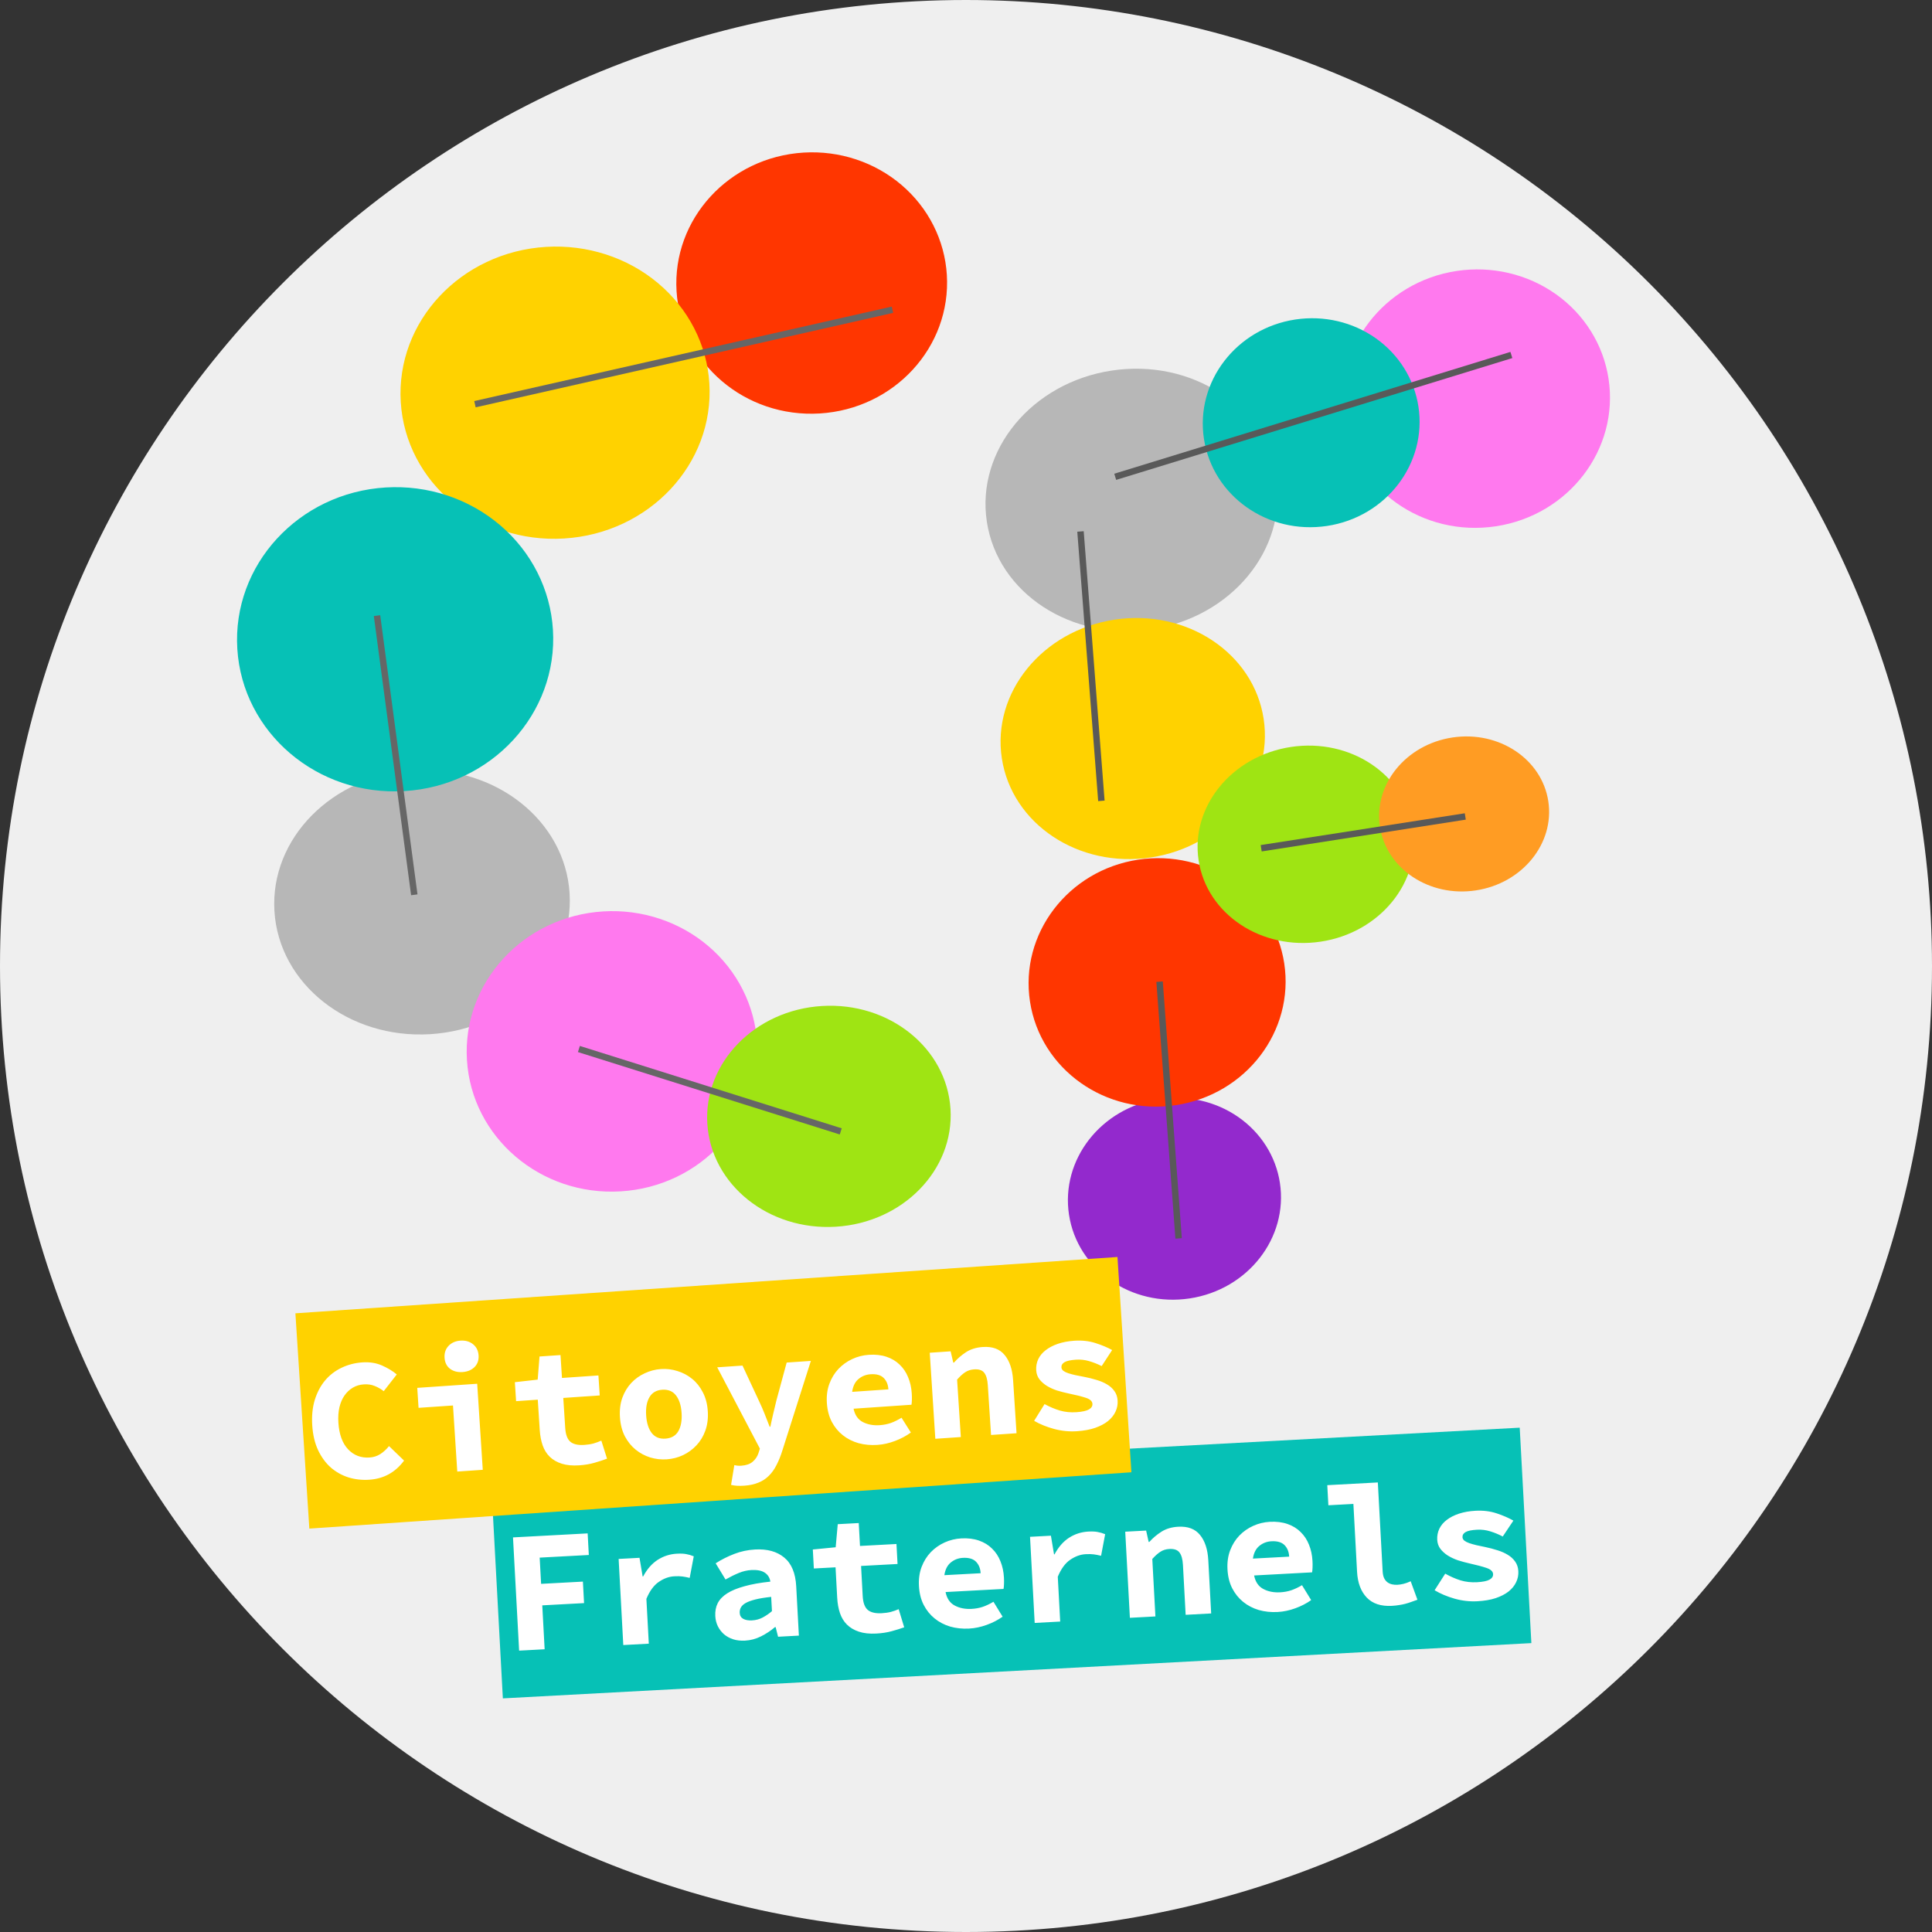 <?xml version="1.0" standalone="yes"?>

<svg version="1.1" viewBox="0.0 0.0 300.0 300.0" fill="none" stroke="none" stroke-linecap="square" stroke-miterlimit="10" xmlns="http://www.w3.org/2000/svg" xmlns:xlink="http://www.w3.org/1999/xlink"><rect x="0.0" y="0.0" width="300.0" height="300.0" fill="#333333" stroke="none"/><clipPath id="ge726c1aff_0_0.0"><path d="m0 0l300.0 0l0 300.0l-300.0 0l0 -300.0z" clip-rule="nonzero"></path></clipPath><g clip-path="url(#ge726c1aff_0_0.0)"><path fill="#000000" fill-opacity="0.0" d="m0 0l300.0 0l0 300.0l-300.0 0z" fill-rule="nonzero"></path><path fill="#efefef" d="m0 150.0l0 0c0 -82.843 67.157 -150.0 150.0 -150.0l0 0c39.782 0 77.936 15.804 106.066 43.934c28.13 28.13 43.934 66.284 43.934 106.066l0 0c0 82.843 -67.157 150.0 -150.0 150.0l0 0c-82.843 0 -150.0 -67.157 -150.0 -150.0z" fill-rule="nonzero"></path><path fill="#b7b7b7" d="m42.614 141.492l0 0c-0.699 -11.313 8.994 -21.106 21.65 -21.873l0 0c12.656 -0.767 23.482 7.782 24.181 19.094l0 0c0.699 11.313 -8.994 21.106 -21.65 21.873l0 0c-12.656 0.767 -23.482 -7.782 -24.181 -19.094z" fill-rule="nonzero"></path><path stroke="#000000" stroke-width="1.0" stroke-linejoin="round" stroke-linecap="butt" stroke-opacity="0.0" d="m42.614 141.492l0 0c-0.699 -11.313 8.994 -21.106 21.65 -21.873l0 0c12.656 -0.767 23.482 7.782 24.181 19.094l0 0c0.699 11.313 -8.994 21.106 -21.65 21.873l0 0c-12.656 0.767 -23.482 -7.782 -24.181 -19.094z" fill-rule="nonzero"></path><path fill="#ff3600" d="m105.056 45.219l0 0c-0.689 -11.187 8.148 -20.824 19.738 -21.526l0 0c5.566 -0.337 11.035 1.474 15.204 5.034c4.169 3.56 6.697 8.578 7.028 13.95l0 0c0.689 11.187 -8.148 20.824 -19.738 21.526l0 0c-11.59 0.702 -21.543 -7.798 -22.232 -18.985z" fill-rule="nonzero"></path><path stroke="#000000" stroke-width="1.0" stroke-linejoin="round" stroke-linecap="butt" stroke-opacity="0.0" d="m105.056 45.219l0 0c-0.689 -11.187 8.148 -20.824 19.738 -21.526l0 0c5.566 -0.337 11.035 1.474 15.204 5.034c4.169 3.56 6.697 8.578 7.028 13.95l0 0c0.689 11.187 -8.148 20.824 -19.738 21.526l0 0c-11.59 0.702 -21.543 -7.798 -22.232 -18.985z" fill-rule="nonzero"></path><path fill="#ff79ee" d="m72.508 164.621l0 0c-0.745 -12.004 8.737 -22.346 21.179 -23.098l0 0c5.975 -0.361 11.847 1.582 16.324 5.403c4.478 3.821 7.194 9.206 7.552 14.971l0 0c0.745 12.004 -8.737 22.346 -21.179 23.098l0 0c-12.442 0.752 -23.131 -8.37 -23.876 -20.374z" fill-rule="nonzero"></path><path stroke="#000000" stroke-width="1.0" stroke-linejoin="round" stroke-linecap="butt" stroke-opacity="0.0" d="m72.508 164.621l0 0c-0.745 -12.004 8.737 -22.346 21.179 -23.098l0 0c5.975 -0.361 11.847 1.582 16.324 5.403c4.478 3.821 7.194 9.206 7.552 14.971l0 0c0.745 12.004 -8.737 22.346 -21.179 23.098l0 0c-12.442 0.752 -23.131 -8.37 -23.876 -20.374z" fill-rule="nonzero"></path><path fill="#ffd200" d="m62.23 62.429l0 0c-0.77 -12.504 9.332 -23.291 22.565 -24.094l0 0c6.354 -0.385 12.595 1.63 17.35 5.604c4.755 3.973 7.634 9.579 8.004 15.584l0 0c0.77 12.504 -9.332 23.291 -22.565 24.094l0 0c-13.232 0.803 -24.584 -8.683 -25.354 -21.187z" fill-rule="nonzero"></path><path stroke="#000000" stroke-width="1.0" stroke-linejoin="round" stroke-linecap="butt" stroke-opacity="0.0" d="m62.23 62.429l0 0c-0.77 -12.504 9.332 -23.291 22.565 -24.094l0 0c6.354 -0.385 12.595 1.63 17.35 5.604c4.755 3.973 7.634 9.579 8.004 15.584l0 0c0.77 12.504 -9.332 23.291 -22.565 24.094l0 0c-13.232 0.803 -24.584 -8.683 -25.354 -21.187z" fill-rule="nonzero"></path><path fill="#06c1b6" d="m36.851 100.756l0 0c-0.806 -13.019 9.512 -24.24 23.045 -25.063l0 0c6.499 -0.395 12.885 1.709 17.754 5.851c4.869 4.141 7.822 9.98 8.209 16.232l0 0c0.806 13.019 -9.512 24.24 -23.045 25.063l0 0c-13.533 0.823 -25.158 -9.064 -25.964 -22.083z" fill-rule="nonzero"></path><path stroke="#000000" stroke-width="1.0" stroke-linejoin="round" stroke-linecap="butt" stroke-opacity="0.0" d="m36.851 100.756l0 0c-0.806 -13.019 9.512 -24.24 23.045 -25.063l0 0c6.499 -0.395 12.885 1.709 17.754 5.851c4.869 4.141 7.822 9.98 8.209 16.232l0 0c0.806 13.019 -9.512 24.24 -23.045 25.063l0 0c-13.533 0.823 -25.158 -9.064 -25.964 -22.083z" fill-rule="nonzero"></path><path fill="#9fe413" d="m109.834 174.491l0 0c-0.587 -9.465 7.39 -17.65 17.817 -18.281l0 0c10.427 -0.631 19.355 6.531 19.941 15.996l0 0c0.587 9.465 -7.39 17.65 -17.817 18.281l0 0c-10.427 0.631 -19.355 -6.531 -19.941 -15.996z" fill-rule="nonzero"></path><path stroke="#000000" stroke-width="1.0" stroke-linejoin="round" stroke-linecap="butt" stroke-opacity="0.0" d="m109.834 174.491l0 0c-0.587 -9.465 7.39 -17.65 17.817 -18.281l0 0c10.427 -0.631 19.355 6.531 19.941 15.996l0 0c0.587 9.465 -7.39 17.65 -17.817 18.281l0 0c-10.427 0.631 -19.355 -6.531 -19.941 -15.996z" fill-rule="nonzero"></path><path fill="#000000" fill-opacity="0.0" d="m138.093 48.206l-63.855 14.448" fill-rule="nonzero"></path><path stroke="#666666" stroke-width="1.0" stroke-linejoin="round" stroke-linecap="butt" d="m138.093 48.206l-63.855 14.448" fill-rule="nonzero"></path><path fill="#000000" fill-opacity="0.0" d="m64.266 138.45l-5.658 -42.368" fill-rule="nonzero"></path><path stroke="#666666" stroke-width="1.0" stroke-linejoin="round" stroke-linecap="butt" d="m64.266 138.45l-5.658 -42.368" fill-rule="nonzero"></path><path fill="#000000" fill-opacity="0.0" d="m90.367 163.038l39.707 12.495" fill-rule="nonzero"></path><path stroke="#666666" stroke-width="1.0" stroke-linejoin="round" stroke-linecap="butt" d="m90.367 163.038l39.707 12.495" fill-rule="nonzero"></path><path fill="#9329cd" d="m165.994 188.615l0 0c-1.306 -8.548 4.966 -16.586 14.009 -17.953l0 0c4.343 -0.656 8.757 0.345 12.271 2.784c3.514 2.439 5.841 6.115 6.468 10.22l0 0c1.306 8.548 -4.966 16.586 -14.009 17.953l0 0c-9.043 1.367 -17.433 -4.455 -18.739 -13.004z" fill-rule="nonzero"></path><path fill="#ff79ee" d="m208.692 65l0 0c-1.677 -10.948 6.16 -21.213 17.504 -22.926l0 0c5.448 -0.823 10.992 0.477 15.414 3.613c4.422 3.136 7.358 7.851 8.163 13.109l0 0c1.677 10.948 -6.16 21.213 -17.504 22.926l0 0c-11.344 1.713 -21.901 -5.773 -23.578 -16.721z" fill-rule="nonzero"></path><path fill="#b7b7b7" d="m153.238 81.021l0 0c-1.697 -11.096 6.99 -21.609 19.402 -23.482l0 0c12.412 -1.872 23.849 5.605 25.545 16.702l0 0c1.697 11.096 -6.99 21.609 -19.402 23.482l0 0c-12.412 1.872 -23.849 -5.605 -25.545 -16.702z" fill-rule="nonzero"></path><path fill="#06c1b6" d="m186.948 68.15l0 0c-1.354 -8.853 5.003 -17.153 14.2 -18.539l0 0c4.417 -0.666 8.911 0.385 12.493 2.92c3.583 2.535 5.961 6.348 6.612 10.599l0 0c1.354 8.853 -5.003 17.153 -14.2 18.539l0 0c-9.197 1.386 -17.75 -4.666 -19.105 -13.519z" fill-rule="nonzero"></path><path fill="#ffd200" d="m155.565 117.76l0 0c-1.561 -10.196 6.273 -19.84 17.499 -21.539l0 0c11.226 -1.7 21.592 5.188 23.153 15.384l0 0c1.561 10.196 -6.273 19.84 -17.499 21.539l0 0c-11.226 1.7 -21.592 -5.188 -23.153 -15.384z" fill-rule="nonzero"></path><path fill="#ff3600" d="m159.936 155.527l0 0c-1.615 -10.526 5.913 -20.395 16.814 -22.041l0 0c5.235 -0.791 10.563 0.459 14.813 3.474c4.25 3.015 7.073 7.549 7.849 12.604l0 0c1.615 10.526 -5.913 20.395 -16.814 22.041l0 0c-10.901 1.646 -21.047 -5.552 -22.662 -16.079z" fill-rule="nonzero"></path><path fill="#9fe413" d="m186.121 133.612l0 0c-1.276 -8.348 5.146 -16.24 14.343 -17.626l0 0c9.197 -1.386 17.687 4.258 18.962 12.606l0 0c1.276 8.348 -5.146 16.24 -14.343 17.626l0 0c-9.197 1.386 -17.687 -4.258 -18.962 -12.606z" fill-rule="nonzero"></path><path fill="#ff9c23" d="m214.272 128.36l0 0c-1.001 -6.557 4.04 -12.755 11.261 -13.843l0 0c7.221 -1.088 13.886 3.345 14.887 9.902l0 0c1.001 6.557 -4.04 12.755 -11.261 13.843l0 0c-7.221 1.088 -13.886 -3.345 -14.887 -9.902z" fill-rule="nonzero"></path><path fill="#000000" fill-opacity="0.0" d="m170.984 123.858l-3.167 -40.836" fill-rule="nonzero"></path><path stroke="#595959" stroke-width="1.0" stroke-linejoin="round" stroke-linecap="butt" d="m170.984 123.858l-3.167 -40.836" fill-rule="nonzero"></path><path fill="#000000" fill-opacity="0.0" d="m173.649 73.892l60.558 -18.622" fill-rule="nonzero"></path><path stroke="#595959" stroke-width="1.0" stroke-linejoin="round" stroke-linecap="butt" d="m173.649 73.892l60.558 -18.622" fill-rule="nonzero"></path><path fill="#000000" fill-opacity="0.0" d="m180.096 152.932l2.88 38.868" fill-rule="nonzero"></path><path stroke="#595959" stroke-width="1.0" stroke-linejoin="round" stroke-linecap="butt" d="m180.096 152.932l2.88 38.868" fill-rule="nonzero"></path><path fill="#000000" fill-opacity="0.0" d="m227.036 126.855l-30.705 4.784" fill-rule="nonzero"></path><path stroke="#595959" stroke-width="1.0" stroke-linejoin="round" stroke-linecap="butt" d="m227.036 126.855l-30.705 4.784" fill-rule="nonzero"></path><path fill="#000000" fill-opacity="0.0" d="m51.94 233.929l208.63 -11.213l1.543 28.535l-208.63 11.213z" fill-rule="nonzero"></path><path fill="#06c1b6" d="m76.275 230.272l159.706 -8.583l1.809 33.451l-159.706 8.583l-1.809 -33.451z" fill-rule="nonzero"></path><path fill="#ffffff" d="m79.658 238.727l11.593 -0.623l0.181 3.354l-7.63 0.41l0.22 4.072l6.491 -0.349l0.181 3.339l-6.491 0.349l0.369 6.818l-3.963 0.213l-0.951 -17.584zm16.401 3.343l3.245 -0.174l0.485 2.9l0.078 -0.004q0.909 -1.707 2.255 -2.578q1.361 -0.871 2.984 -0.958q0.889 -0.048 1.443 0.063q0.568 0.095 1.177 0.344l-0.632 3.351q-0.634 -0.154 -1.139 -0.22q-0.504 -0.067 -1.253 -0.027q-1.233 0.066 -2.394 0.864q-1.163 0.782 -1.938 2.639l0.376 6.959l-3.963 0.213l-0.723 -13.371zm15.011 8.879q-0.062 -1.139 0.377 -2.007q0.453 -0.885 1.482 -1.535q1.029 -0.65 2.679 -1.098q1.649 -0.464 4.014 -0.716q-0.143 -0.915 -0.873 -1.393q-0.714 -0.478 -2.087 -0.404q-0.967 0.052 -1.932 0.448q-0.964 0.396 -2.073 1.019l-1.529 -2.515q1.331 -0.854 2.879 -1.453q1.548 -0.6 3.264 -0.692q2.808 -0.151 4.496 1.245q1.703 1.395 1.869 4.469l0.414 7.661l-3.23 0.174l-0.378 -1.497l-0.109 0.006q-0.972 0.835 -2.16 1.43q-1.188 0.596 -2.483 0.665q-1.03 0.055 -1.858 -0.213q-0.813 -0.269 -1.419 -0.784q-0.592 -0.531 -0.943 -1.232q-0.352 -0.717 -0.398 -1.575zm3.791 -0.501q0.035 0.64 0.551 0.925q0.516 0.285 1.374 0.239q0.889 -0.048 1.65 -0.449q0.775 -0.417 1.433 -0.985l-0.12 -2.216q-1.478 0.158 -2.435 0.397q-0.957 0.239 -1.519 0.551q-0.547 0.311 -0.759 0.714q-0.198 0.386 -0.175 0.823zm14.883 -7.075l-3.37 0.181l-0.159 -2.949l3.549 -0.347l0.322 -3.585l3.261 -0.175l0.192 3.557l5.664 -0.304l0.168 3.105l-5.664 0.304l0.253 4.681q0.084 1.545 0.789 2.148q0.705 0.588 2.156 0.51q0.796 -0.043 1.429 -0.202q0.632 -0.175 1.213 -0.425l0.857 2.817q-0.875 0.313 -1.955 0.606q-1.08 0.293 -2.375 0.362q-1.576 0.085 -2.707 -0.293q-1.131 -0.377 -1.859 -1.105q-0.728 -0.728 -1.083 -1.788q-0.355 -1.061 -0.426 -2.387l-0.255 -4.712zm12.95 2.887q-0.089 -1.638 0.419 -2.964q0.507 -1.326 1.426 -2.283q0.934 -0.958 2.156 -1.509q1.222 -0.551 2.579 -0.624q1.529 -0.082 2.741 0.338q1.212 0.42 2.039 1.252q0.842 0.815 1.295 1.965q0.469 1.148 0.543 2.521q0.03 0.546 0.009 1.032q-0.021 0.486 -0.07 0.739l-9.003 0.484q0.3 1.502 1.428 2.098q1.128 0.597 2.61 0.517q0.921 -0.049 1.72 -0.312q0.814 -0.278 1.678 -0.794l1.424 2.318q-1.1 0.779 -2.482 1.276q-1.366 0.496 -2.723 0.569q-1.56 0.084 -2.943 -0.311q-1.368 -0.412 -2.415 -1.263q-1.048 -0.851 -1.694 -2.1q-0.647 -1.264 -0.738 -2.949zm9.579 -1.97q-0.061 -1.123 -0.723 -1.792q-0.662 -0.669 -2.035 -0.595q-1.077 0.058 -1.885 0.727q-0.794 0.653 -0.989 1.962l5.632 -0.303zm7.668 -5.654l3.245 -0.174l0.485 2.9l0.078 -0.004q0.909 -1.707 2.255 -2.578q1.361 -0.871 2.984 -0.958q0.889 -0.048 1.443 0.063q0.568 0.095 1.177 0.344l-0.632 3.351q-0.634 -0.154 -1.139 -0.22q-0.504 -0.067 -1.253 -0.027q-1.233 0.066 -2.394 0.864q-1.163 0.782 -1.938 2.639l0.376 6.959l-3.963 0.213l-0.723 -13.371zm14.785 -0.795l3.245 -0.174l0.393 1.763l0.109 -0.006q0.812 -0.904 1.886 -1.588q1.09 -0.684 2.603 -0.766q2.262 -0.122 3.387 1.289q1.139 1.394 1.276 3.922l0.446 8.254l-3.963 0.213l-0.419 -7.739q-0.073 -1.342 -0.543 -1.942q-0.455 -0.601 -1.563 -0.542q-0.811 0.044 -1.4 0.435q-0.59 0.376 -1.254 1.116l0.483 8.924l-3.963 0.213l-0.723 -13.371zm15.879 5.844q-0.089 -1.638 0.419 -2.964q0.507 -1.326 1.426 -2.283q0.934 -0.958 2.156 -1.508q1.222 -0.551 2.579 -0.624q1.529 -0.082 2.741 0.338q1.212 0.42 2.039 1.252q0.842 0.815 1.295 1.965q0.469 1.148 0.543 2.521q0.03 0.546 0.009 1.032q-0.021 0.486 -0.07 0.739l-9.003 0.484q0.3 1.502 1.428 2.098q1.128 0.597 2.61 0.517q0.921 -0.049 1.72 -0.312q0.814 -0.278 1.678 -0.794l1.424 2.318q-1.1 0.779 -2.482 1.276q-1.366 0.496 -2.723 0.569q-1.56 0.084 -2.943 -0.311q-1.368 -0.412 -2.415 -1.263q-1.048 -0.851 -1.694 -2.1q-0.647 -1.264 -0.738 -2.949zm9.579 -1.97q-0.061 -1.123 -0.723 -1.792q-0.662 -0.669 -2.035 -0.595q-1.077 0.058 -1.885 0.727q-0.794 0.653 -0.989 1.962l5.632 -0.303zm5.919 -11.099l7.848 -0.422l0.748 13.824q0.034 0.624 0.228 1.036q0.194 0.396 0.52 0.645q0.326 0.233 0.722 0.321q0.396 0.088 0.802 0.066q0.468 -0.025 0.962 -0.146q0.51 -0.121 1.12 -0.404l1.047 2.87q-0.538 0.185 -0.983 0.35q-0.445 0.165 -0.908 0.284q-0.447 0.118 -0.96 0.192q-0.512 0.09 -1.12 0.123q-2.543 0.137 -3.904 -1.292q-1.36 -1.429 -1.499 -3.988l-0.57 -10.547l-3.885 0.209l-0.169 -3.12zm18.309 13.74q1.194 0.671 2.388 1.045q1.193 0.358 2.55 0.285q1.373 -0.074 1.95 -0.402q0.577 -0.328 0.548 -0.859q-0.034 -0.624 -1.038 -0.961q-1.004 -0.337 -2.651 -0.702q-0.903 -0.202 -1.779 -0.483q-0.861 -0.298 -1.557 -0.73q-0.697 -0.448 -1.151 -1.033q-0.455 -0.601 -0.499 -1.413q-0.05 -0.921 0.329 -1.723q0.395 -0.804 1.162 -1.377q0.766 -0.589 1.888 -0.962q1.138 -0.374 2.573 -0.451q1.779 -0.096 3.277 0.403q1.498 0.498 2.596 1.128l-1.65 2.467q-0.95 -0.497 -1.952 -0.803q-0.987 -0.307 -2.032 -0.251q-1.264 0.068 -1.78 0.362q-0.516 0.294 -0.488 0.809q0.016 0.296 0.295 0.532q0.294 0.219 0.756 0.382q0.478 0.162 1.112 0.316q0.649 0.137 1.361 0.287q1.013 0.212 1.921 0.507q0.907 0.28 1.603 0.712q0.695 0.416 1.136 1.05q0.44 0.618 0.487 1.476q0.05 0.921 -0.345 1.724q-0.379 0.803 -1.174 1.44q-0.796 0.622 -2.01 1.031q-1.199 0.393 -2.822 0.48q-1.794 0.096 -3.558 -0.403q-1.748 -0.501 -3.091 -1.305l1.645 -2.576z" fill-rule="nonzero"></path><path fill="#000000" fill-opacity="0.0" d="m25.888 202.928l167.307 -11.465l2.299 35.496l-167.307 11.465z" fill-rule="nonzero"></path><path fill="#ffd200" d="m45.869 203.93l127.65 -8.747l2.165 33.43l-127.65 8.747l-2.165 -33.43z" fill-rule="nonzero"></path><path fill="#ffffff" d="m48.485 221.339q-0.141 -2.183 0.387 -3.942q0.544 -1.76 1.589 -3.022q1.061 -1.263 2.549 -1.976q1.503 -0.729 3.249 -0.849q1.699 -0.116 3.053 0.48q1.354 0.596 2.298 1.393l-2.024 2.598q-0.66 -0.519 -1.415 -0.811q-0.74 -0.309 -1.691 -0.244q-0.935 0.064 -1.689 0.507q-0.754 0.443 -1.299 1.217q-0.53 0.757 -0.789 1.839q-0.244 1.066 -0.158 2.391q0.176 2.713 1.504 4.126q1.344 1.411 3.339 1.275q0.935 -0.064 1.672 -0.537q0.751 -0.49 1.345 -1.235l2.338 2.252q-2.03 2.739 -5.382 2.969q-1.699 0.116 -3.249 -0.357q-1.535 -0.49 -2.746 -1.535q-1.196 -1.061 -1.975 -2.699q-0.764 -1.639 -0.906 -3.838zm16.307 -5.832l9.306 -0.638l0.866 13.363l-3.959 0.271l-0.665 -10.26l-5.347 0.366l-0.201 -3.103zm7.028 -2.455q-1.154 0.079 -1.943 -0.509q-0.775 -0.605 -0.847 -1.712q-0.072 -1.107 0.617 -1.843q0.704 -0.737 1.857 -0.816q1.154 -0.079 1.946 0.556q0.793 0.635 0.864 1.742q0.072 1.107 -0.634 1.813q-0.707 0.691 -1.86 0.77zm11.686 4.289l-3.367 0.231l-0.191 -2.947l3.544 -0.399l0.284 -3.59l3.258 -0.223l0.23 3.555l5.659 -0.388l0.201 3.103l-5.659 0.388l0.303 4.678q0.1 1.544 0.812 2.137q0.711 0.578 2.16 0.478q0.795 -0.054 1.426 -0.223q0.63 -0.184 1.208 -0.443l0.886 2.805q-0.871 0.326 -1.947 0.635q-1.076 0.309 -2.37 0.397q-1.574 0.108 -2.709 -0.253q-1.135 -0.361 -1.87 -1.078q-0.735 -0.717 -1.101 -1.773q-0.366 -1.056 -0.452 -2.381l-0.305 -4.709zm12.758 2.712q-0.108 -1.668 0.369 -3.001q0.492 -1.349 1.385 -2.303q0.893 -0.954 2.095 -1.506q1.2 -0.568 2.51 -0.657q1.325 -0.091 2.572 0.309q1.262 0.383 2.27 1.207q1.024 0.823 1.67 2.094q0.661 1.255 0.769 2.923q0.109 1.684 -0.383 3.033q-0.477 1.333 -1.386 2.288q-0.893 0.954 -2.094 1.522q-1.186 0.551 -2.511 0.642q-1.309 0.09 -2.571 -0.294q-1.263 -0.399 -2.271 -1.223q-1.008 -0.824 -1.669 -2.078q-0.646 -1.271 -0.755 -2.955zm4.069 -0.279q0.114 1.762 0.867 2.744q0.752 0.967 2.123 0.873q1.387 -0.095 2.008 -1.156q0.619 -1.076 0.505 -2.838q-0.113 -1.746 -0.865 -2.713q-0.753 -0.982 -2.14 -0.887q-1.372 0.094 -1.991 1.17q-0.62 1.061 -0.507 2.807zm13.693 7.723q0.526 0.136 1.056 0.1q1.154 -0.079 1.777 -0.607q0.639 -0.529 0.915 -1.347l0.221 -0.704l-6.627 -12.623l3.928 -0.269l2.601 5.585q0.435 0.91 0.828 1.901q0.393 0.991 0.788 2.013l0.109 -0.007q0.201 -1 0.447 -2.035q0.262 -1.036 0.493 -2.054l1.592 -5.873l3.757 -0.257l-4.41 13.865q-0.401 1.296 -0.917 2.287q-0.499 1.005 -1.191 1.679q-0.676 0.688 -1.622 1.066q-0.93 0.393 -2.192 0.479q-0.592 0.041 -1.111 0.013q-0.518 -0.027 -0.948 -0.139l0.506 -3.073l0 0zm14.369 -9.646q-0.106 -1.637 0.387 -2.971q0.493 -1.334 1.401 -2.304q0.923 -0.972 2.139 -1.54q1.216 -0.569 2.572 -0.662q1.528 -0.105 2.744 0.298q1.216 0.402 2.052 1.222q0.851 0.803 1.316 1.946q0.481 1.142 0.57 2.514q0.035 0.546 0.02 1.032q-0.015 0.487 -0.062 0.74l-8.995 0.616q0.316 1.498 1.45 2.078q1.134 0.58 2.615 0.479q0.92 -0.063 1.716 -0.337q0.811 -0.291 1.669 -0.819l1.448 2.297q-1.092 0.795 -2.467 1.312q-1.36 0.516 -2.716 0.609q-1.559 0.107 -2.945 -0.268q-1.372 -0.391 -2.428 -1.227q-1.056 -0.836 -1.716 -2.075q-0.661 -1.255 -0.77 -2.939zm9.555 -2.111q-0.073 -1.123 -0.742 -1.782q-0.669 -0.659 -2.041 -0.565q-1.076 0.074 -1.877 0.755q-0.787 0.665 -0.968 1.977l5.627 -0.386zm6.421 -5.687l3.242 -0.222l0.411 1.757l0.109 -0.007q0.802 -0.916 1.868 -1.616q1.082 -0.701 2.594 -0.804q2.26 -0.155 3.4 1.239q1.154 1.377 1.318 3.903l0.534 8.248l-3.959 0.271l-0.501 -7.734q-0.087 -1.341 -0.564 -1.935q-0.461 -0.595 -1.568 -0.519q-0.811 0.056 -1.395 0.456q-0.586 0.385 -1.242 1.134l0.578 8.919l-3.959 0.271l-0.866 -13.363zm17.827 7.972q1.201 0.654 2.398 1.01q1.196 0.341 2.553 0.248q1.372 -0.094 1.945 -0.431q0.573 -0.337 0.539 -0.867q-0.04 -0.624 -1.048 -0.946q-1.007 -0.323 -2.658 -0.664q-0.905 -0.189 -1.783 -0.457q-0.864 -0.285 -1.565 -0.707q-0.702 -0.437 -1.162 -1.017q-0.461 -0.595 -0.514 -1.406q-0.06 -0.92 0.311 -1.728q0.386 -0.81 1.147 -1.394q0.76 -0.6 1.877 -0.99q1.133 -0.391 2.567 -0.489q1.777 -0.122 3.28 0.355q1.503 0.477 2.607 1.09l-1.624 2.492q-0.955 -0.483 -1.96 -0.774q-0.99 -0.292 -2.034 -0.221q-1.263 0.087 -1.775 0.388q-0.513 0.301 -0.48 0.816q0.019 0.296 0.3 0.528q0.296 0.215 0.76 0.371q0.48 0.155 1.115 0.299q0.65 0.128 1.364 0.267q1.015 0.197 1.926 0.479q0.91 0.267 1.61 0.688q0.7 0.406 1.147 1.033q0.447 0.612 0.502 1.469q0.06 0.92 -0.326 1.729q-0.37 0.808 -1.158 1.458q-0.789 0.634 -1.998 1.061q-1.195 0.411 -2.816 0.522q-1.793 0.123 -3.561 -0.351q-1.753 -0.475 -3.104 -1.26l1.617 -2.601z" fill-rule="nonzero"></path></g></svg>

